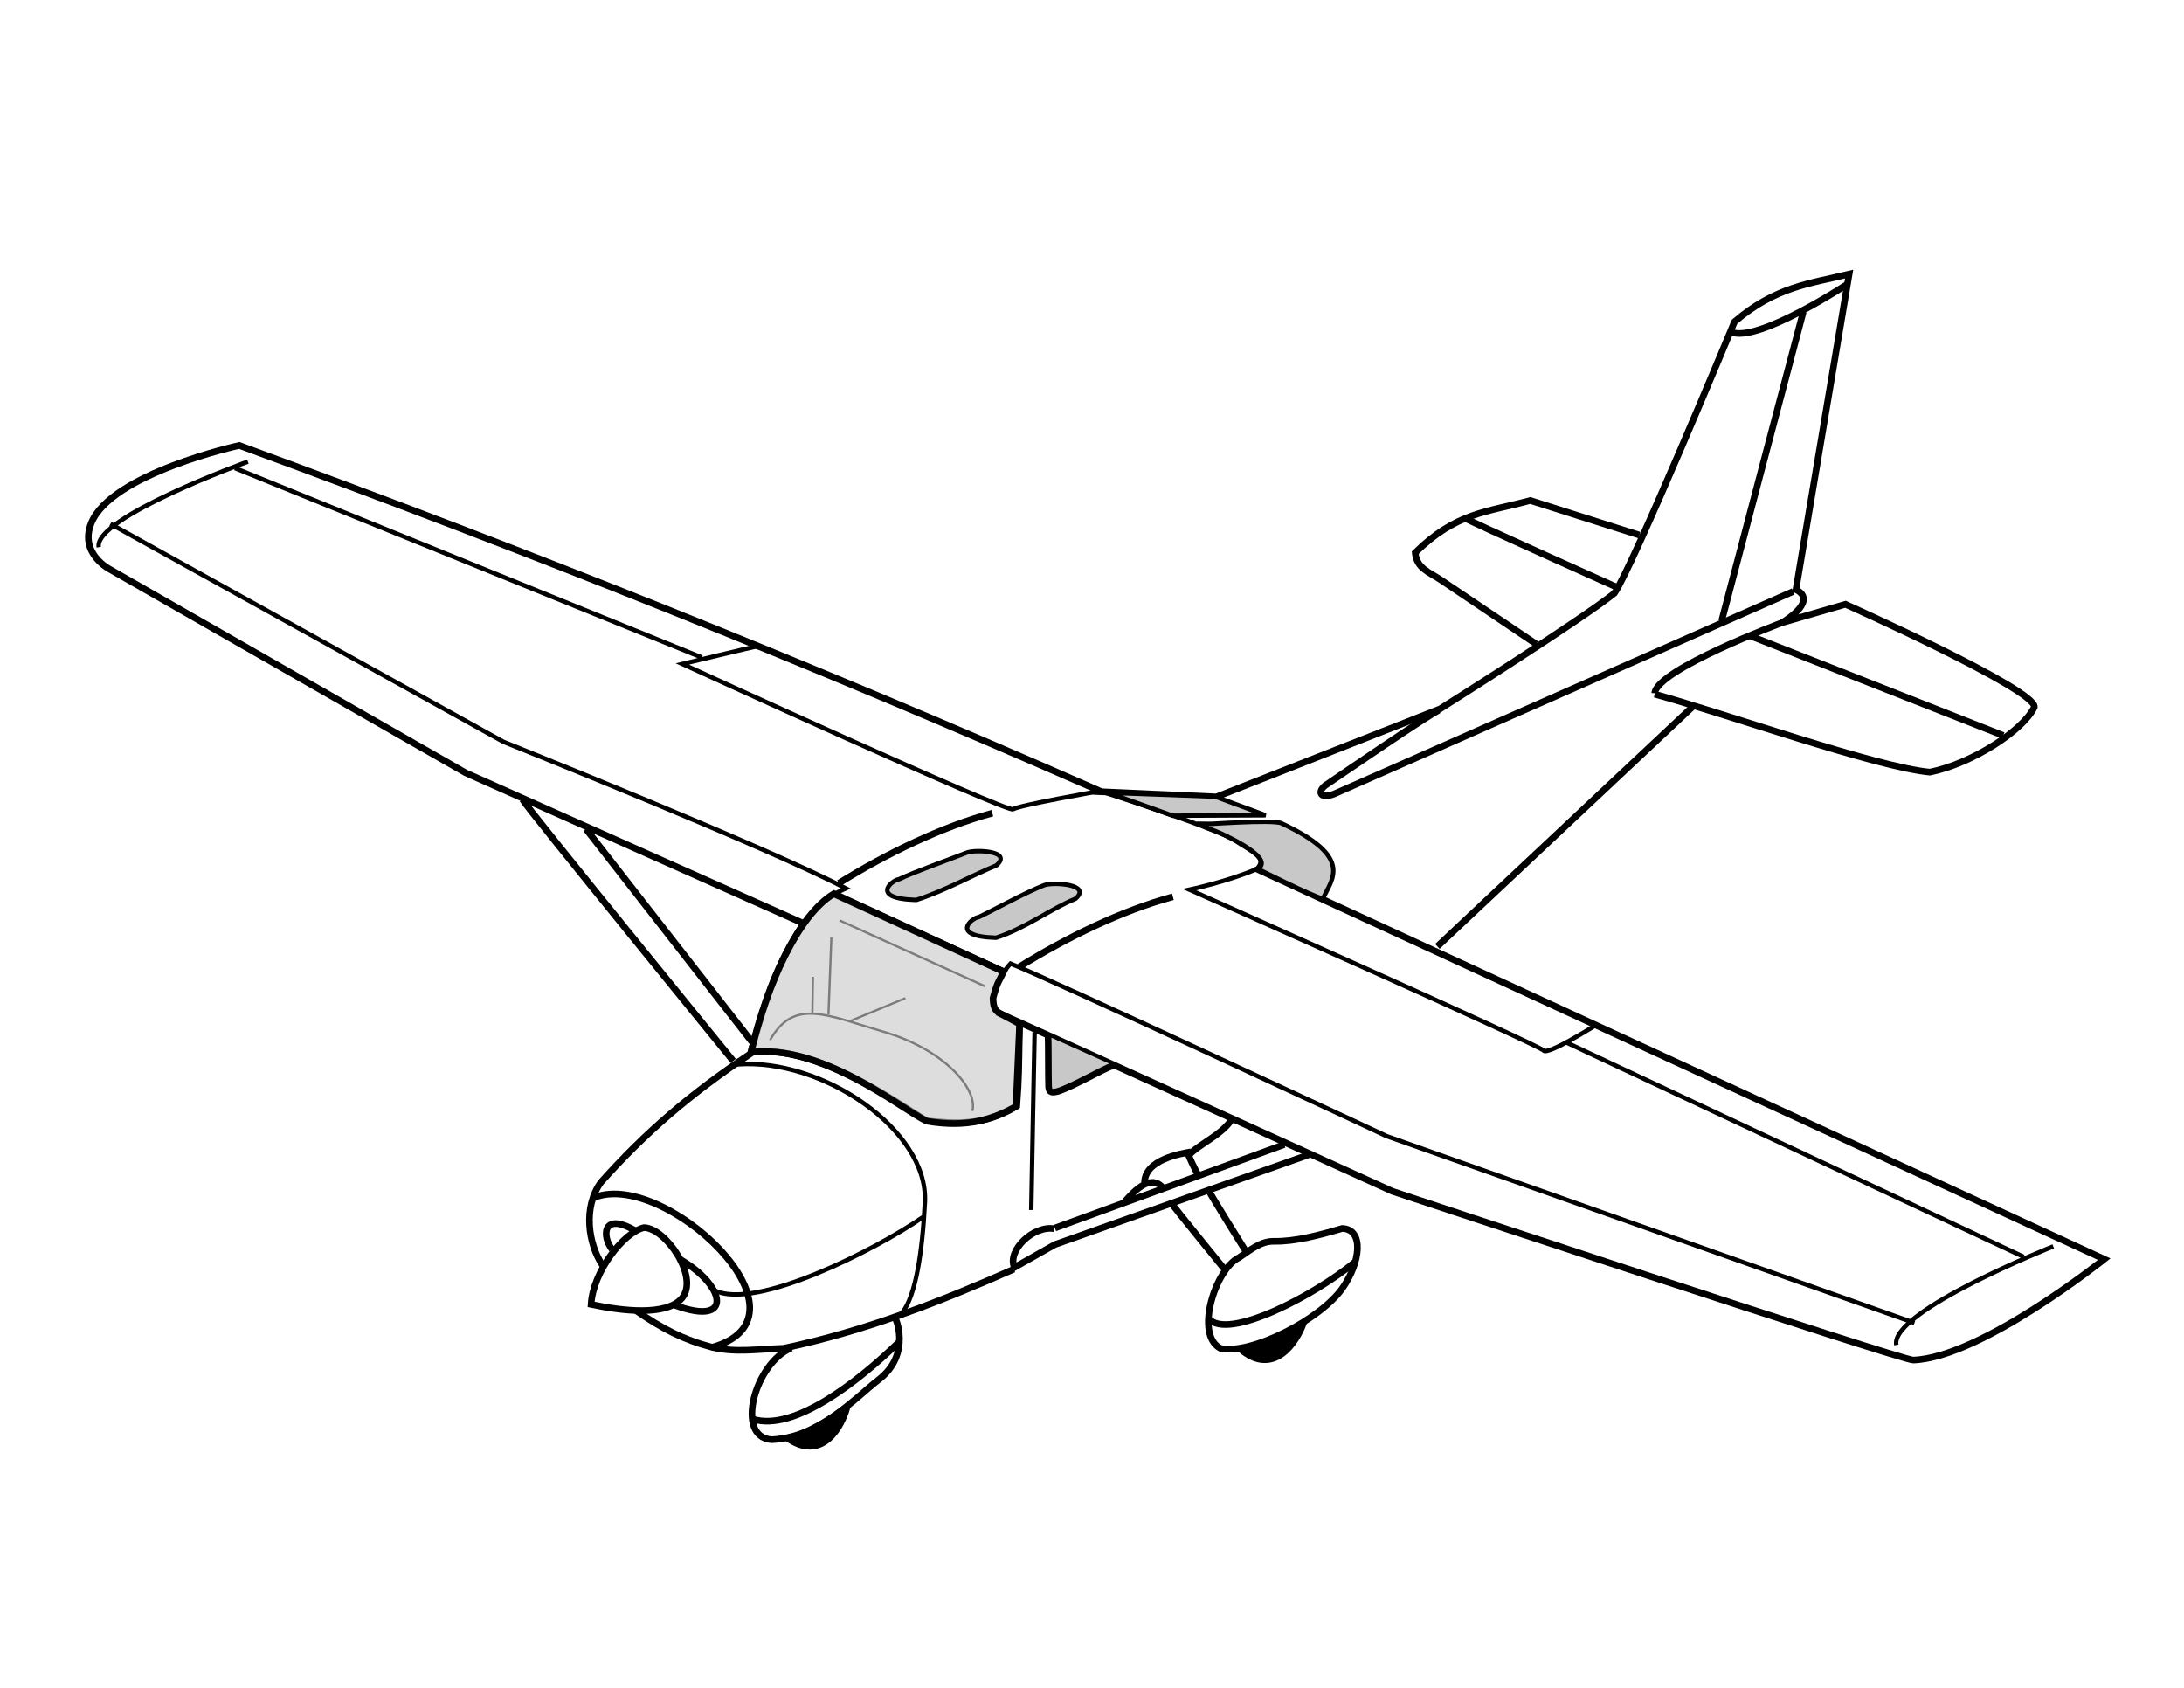 <?xml version="1.0" encoding="UTF-8" standalone="no"?>
<svg
   xmlns:dc="http://purl.org/dc/elements/1.1/"
   xmlns:cc="http://creativecommons.org/ns#"
   xmlns:rdf="http://www.w3.org/1999/02/22-rdf-syntax-ns#"
   xmlns:svg="http://www.w3.org/2000/svg"
   xmlns="http://www.w3.org/2000/svg"
   xmlns:sodipodi="http://sodipodi.sourceforge.net/DTD/sodipodi-0.dtd"
   xmlns:inkscape="http://www.inkscape.org/namespaces/inkscape"
   width="990"
   height="765"
   id="svg2"
   version="1.1"
   inkscape:version="0.48.2 r9819"
   sodipodi:docname="cessna-172-sketch.svg"
   inkscape:export-filename="/home/nhasan/android/workspace/Airports/artwork/cessna-172-sketch.png"
   inkscape:export-xdpi="58.823528"
   inkscape:export-ydpi="58.823528">
  <defs
     id="defs73" />
  <sodipodi:namedview
     pagecolor="#ffffff"
     bordercolor="#666666"
     borderopacity="1"
     objecttolerance="10"
     gridtolerance="10"
     guidetolerance="10"
     inkscape:pageopacity="0"
     inkscape:pageshadow="2"
     inkscape:window-width="1600"
     inkscape:window-height="846"
     id="namedview71"
     showgrid="false"
     inkscape:zoom="0.50734912"
     inkscape:cx="540.45559"
     inkscape:cy="447.82039"
     inkscape:window-x="0"
     inkscape:window-y="0"
     inkscape:window-maximized="1"
     inkscape:current-layer="svg2" />
  <title
     id="title4">Cessna 172 Sketch</title>
  <g
     id="g7"
     transform="matrix(0.582,0,0,0.582,33.552,81.997)">
    <title
       id="title9">Layer 1</title>
    <g
       display="inline"
       id="layer1"
       style="display:inline" />
    <g
       display="inline"
       id="layer4"
       style="display:inline">
      <path
         stroke-miterlimit="4"
         id="path14357"
         d="m 908.791,910.005 c 21.048,17.975 39.387,3.345 48.857,-20.455 -11.526,7.818 -34.448,19.541 -48.857,20.455 z"
         inkscape:connector-curvature="0"
         style="fill:#000000;fill-rule:evenodd;stroke:#000000;stroke-width:5.158;stroke-miterlimit:4" />
      <path
         stroke-miterlimit="4"
         id="path12585"
         d="m 555.507,979.004 c 22.55,16.05 39.528,-0.138 46.864,-24.68 -10.792,8.803 -32.592,22.5 -46.864,24.68 z"
         inkscape:connector-curvature="0"
         style="fill:#000000;fill-rule:evenodd;stroke:#000000;stroke-width:5.158;stroke-miterlimit:4" />
      <path
         stroke-miterlimit="4"
         id="path12336"
         d="m 794,475.429 95.714,4.286 L 1064,411.143 c 0,0 110.034,-69.341 135.714,-90 13.767,-19.267 93.571,-211.429 93.571,-211.429 31.905,-27.381 58.809,-29.762 89.286,-37.143 L 1341.143,318.286 c 11.191,5.476 5.952,15.238 -10.714,25.714 l 49.286,-14.286 c 0,0 148.325,66.284 147.143,80 -8.547,18.025 -47.995,43.927 -81.428,50.714 -41.783,-3.907 -160.714,-46.071 -214.286,-60.714"
         inkscape:connector-curvature="0"
         style="fill:none;stroke:#000000;stroke-width:5.158;stroke-miterlimit:4" />
      <path
         stroke-miterlimit="4"
         id="path12338"
         d="M 1260.428,409.714 1061.857,596.143"
         inkscape:connector-curvature="0"
         style="fill:none;stroke:#000000;stroke-width:5.158;stroke-miterlimit:4" />
      <path
         stroke-miterlimit="4"
         id="path12340"
         d="m 920.97,535.76 660.275,303.954 c 0,0 -95.655,76.551 -148.673,78.571 -8.565,0.326 -405.714,-131.429 -405.714,-131.429 0,0 -283.613,-128.867 -307.857,-139.286"
         inkscape:connector-curvature="0"
         style="fill:none;stroke:#000000;stroke-width:5.158;stroke-miterlimit:4" />
      <path
         stroke-miterlimit="4"
         id="path12342"
         d="m 961.857,758.286 -197.857,70 -32.857,18.571"
         inkscape:connector-curvature="0"
         style="fill:none;stroke:#000000;stroke-width:5.158;stroke-miterlimit:4" />
      <path
         stroke-miterlimit="4"
         id="path12344"
         d="m 731.959,847.521 c -55.772,24.632 -115.029,48.081 -179.387,61.602 -19.582,0.563 -37.143,3.651 -55.714,-0.837 -22.554,-5.988 -39.3,-14.754 -58.824,-28.319"
         inkscape:connector-curvature="0"
         style="fill:none;stroke:#000000;stroke-width:5.158;stroke-miterlimit:4" />
      <path
         stroke-miterlimit="4"
         id="path12346"
         d="m 411.576,844.463 c -10.982,-16.522 -15.398,-45.166 -1.127,-64.719 34.762,-38.899 69.524,-68.707 116.408,-100.03 10.779,-38.86 18.528,-66.609 41.429,-101.429 L 305.01,460.97 28.561,302.846 c 0,0 -24.802,-12.175 -15.152,-36.306 15.495,-38.747 115.296,-60.52 115.296,-60.52 225.69,82.732 441.279,168.494 671.01,269.408"
         inkscape:connector-curvature="0"
         style="fill:none;stroke:#000000;stroke-width:5.158;stroke-miterlimit:4" />
      <path
         stroke-miterlimit="4"
         id="path12348"
         d="m 1138.806,360.653 -73.969,-49.755 c -9.221,-6.248 -19.105,-9.048 -20.245,-21.357 31.905,-31.401 55.728,-31.486 89.653,-40.664 l 84.979,26.97"
         inkscape:connector-curvature="0"
         style="fill:none;stroke:#000000;stroke-width:5.158;stroke-miterlimit:4" />
      <path
         stroke-miterlimit="4"
         id="path12350"
         d="m 349.439,481.95 c 2.857,5.714 163.984,203.407 163.984,203.407"
         inkscape:connector-curvature="0"
         style="fill:none;stroke:#000000;stroke-width:5.158;stroke-miterlimit:4" />
      <path
         stroke-miterlimit="4"
         id="path12352"
         d="M 398.776,504.735 527.897,670.336"
         inkscape:connector-curvature="0"
         style="fill:none;stroke:#000000;stroke-width:5.158;stroke-miterlimit:4" />
      <path
         stroke-miterlimit="4"
         id="path12354"
         d="M 942.571,750.429 764,815.429"
         inkscape:connector-curvature="0"
         style="fill:none;stroke:#000000;stroke-width:5.158;stroke-miterlimit:4" />
      <path
         stroke-miterlimit="4"
         id="path1893"
         d="m 1231.143,399 c 1.429,-18.571 99.286,-55 99.286,-55"
         inkscape:connector-curvature="0"
         style="fill:none;stroke:#000000;stroke-width:5.158;stroke-miterlimit:4" />
      <path
         stroke-miterlimit="4"
         id="path2781"
         d="m 1304.714,354 197.857,77.857"
         inkscape:connector-curvature="0"
         style="fill:none;stroke:#000000;stroke-width:5.158;stroke-miterlimit:4" />
      <path
         stroke-miterlimit="4"
         id="path2783"
         d="m 1346.857,101.857 c -1.429,5 -63.572,240.714 -63.572,240.714"
         inkscape:connector-curvature="0"
         style="fill:none;stroke:#000000;stroke-width:5.158;stroke-miterlimit:4" />
      <path
         stroke-miterlimit="4"
         id="path2785"
         d="m 1290.428,117.571 c 20,9.286 90.714,-37.143 90.714,-37.143"
         inkscape:connector-curvature="0"
         style="fill:none;stroke:#000000;stroke-width:5.158;stroke-miterlimit:4" />
      <path
         stroke-miterlimit="4"
         id="path2787"
         d="m 1064,411.857 c -3.571,0 -87.857,57.857 -87.857,57.857 -7.878,4.672 -6.957,12.268 5,7.857 L 1339,319.714"
         inkscape:connector-curvature="0"
         style="fill:none;stroke:#000000;stroke-width:5.158;stroke-miterlimit:4" />
      <path
         stroke-miterlimit="4"
         id="path3674"
         d="m 1083.286,262.571 c 4.286,2.857 119.286,54.286 119.286,54.286"
         inkscape:connector-curvature="0"
         style="fill:none;stroke:#000000;stroke-width:5.158;stroke-miterlimit:4" />
      <path
         stroke-miterlimit="4"
         id="path4561"
         d="m 718.698,647.026 c -7.764,-8.335 2.425,-28.695 10.693,-37.498 29.124,11.177 292.944,134.35 292.944,134.35 l 411.132,145.462"
         inkscape:connector-curvature="0"
         style="fill:none;stroke:#000000;stroke-width:3.439;stroke-miterlimit:4" />
      <path
         stroke-miterlimit="4"
         id="path4563"
         d="m 1419.325,906.513 c -5.051,-26.264 122.228,-76.772 122.228,-76.772"
         inkscape:connector-curvature="0"
         style="fill:none;stroke:#000000;stroke-width:3.439;stroke-miterlimit:4" />
      <path
         stroke-miterlimit="4"
         id="path4565"
         d="M 1518.32,837.822 1162.746,671.147"
         inkscape:connector-curvature="0"
         style="fill:none;stroke:#000000;stroke-width:3.439;stroke-miterlimit:4" />
      <path
         stroke-miterlimit="4"
         id="path4567"
         d="m 1185.98,657.005 c 0,0 -38.386,24.244 -41.416,20.203 -3.03,-4.041 -275.772,-125.259 -275.772,-125.259 0,0 30.385,-6.479 52.528,-16.162 8.286,-8.847 -2.785,-12.663 -17.173,-22.223 -13.799,-9.17 -105.056,-38.386 -105.056,-38.386"
         inkscape:connector-curvature="0"
         style="fill:none;stroke:#000000;stroke-width:3.439;stroke-miterlimit:4" />
      <path
         stroke-miterlimit="4"
         id="path4569"
         d="M 19.254,285.269 C 15.213,262.035 135.421,218.599 135.421,218.599"
         inkscape:connector-curvature="0"
         style="fill:none;stroke:#000000;stroke-width:3.439;stroke-miterlimit:4" />
      <path
         stroke-miterlimit="4"
         id="path4571"
         d="M 28.345,267.086 334.421,436.792 c 0,0 206.071,82.327 266.68,114.147 -11.534,5.391 -18.153,9.049 -32.815,26.703"
         inkscape:connector-curvature="0"
         style="fill:none;stroke:#000000;stroke-width:3.439;stroke-miterlimit:4" />
      <path
         stroke-miterlimit="4"
         id="path4573"
         d="m 715.249,492.35 c -39.814,10.785 -82.486,31.57 -119.443,54.497"
         inkscape:connector-curvature="0"
         style="fill:none;stroke:#000000;stroke-width:5.158;stroke-miterlimit:4" />
      <path
         stroke-miterlimit="4"
         id="path4575"
         d="m 533.421,362.04 c -5.051,1.01 -59.599,14.142 -59.599,14.142 0,0 253.548,116.168 257.589,113.137 4.041,-3.03 67.428,-14.142 67.428,-14.142"
         inkscape:connector-curvature="0"
         style="fill:none;stroke:#000000;stroke-width:3.439;stroke-miterlimit:4" />
      <path
         stroke-miterlimit="4"
         id="path4577"
         d="M 488.975,371.132 125.32,223.65"
         inkscape:connector-curvature="0"
         style="fill:none;stroke:#000000;stroke-width:3.439;stroke-miterlimit:4" />
      <path
         stroke-miterlimit="4"
         id="path4579"
         d="m 661.364,806.854 c -37.887,26.103 -129.972,72.486 -161.992,57.405"
         inkscape:connector-curvature="0"
         style="fill:none;stroke:#000000;stroke-width:3.439;stroke-miterlimit:4" />
      <path
         stroke-miterlimit="4"
         id="path4581"
         d="m 403.458,792.488 c 53.876,-25.448 180.686,92.507 92.495,116.117"
         inkscape:connector-curvature="0"
         style="fill:none;stroke:#000000;stroke-width:5.158;stroke-miterlimit:4" />
      <path
         stroke-miterlimit="4"
         id="path4583"
         d="m 516.524,688.024 c 66.315,-5.101 149.095,51.095 146.197,107.372 -1.999,39.548 -7.265,72.456 -17.367,85.588"
         inkscape:connector-curvature="0"
         style="fill:none;stroke:#000000;stroke-width:3.439;stroke-miterlimit:4" />
      <path
         stroke-miterlimit="4"
         id="path4585"
         d="m 745.554,801.457 c 0,-5.051 2.612,-138.463 2.612,-138.463"
         inkscape:connector-curvature="0"
         style="fill:none;stroke:#000000;stroke-width:3.439;stroke-miterlimit:4" />
      <path
         stroke-miterlimit="4"
         id="path4587"
         d="m 732.299,845.802 c -5.427,-13.009 14.928,-32.693 31.387,-29.785"
         inkscape:connector-curvature="0"
         style="fill:none;stroke:#000000;stroke-width:5.158;stroke-miterlimit:4" />
      <path
         stroke-miterlimit="4"
         id="path1901"
         d="m 855.864,557.466 c -39.814,10.785 -82.486,31.57 -119.443,54.498"
         inkscape:connector-curvature="0"
         style="fill:none;stroke:#000000;stroke-width:5.158;stroke-miterlimit:4" />
      <path
         stroke-miterlimit="4"
         id="path1903"
         d="M 591.871,555.414 723.698,615.696"
         inkscape:connector-curvature="0"
         style="fill:none;stroke:#000000;stroke-width:5.158;stroke-miterlimit:4" />
      <path
         stroke-miterlimit="4"
         id="path1905"
         d="m 596.337,575.926 113.565,51.443"
         inkscape:connector-curvature="0"
         style="fill:none;stroke:#000000;stroke-width:1.719;stroke-miterlimit:4" />
      <path
         stroke-miterlimit="4"
         id="path1907"
         d="m 526.914,678.452 c 51.76,-6.861 117.665,42.374 137.47,53.644 22.596,1.979 44.199,4.06 69.913,-11.654 1.723,-24.048 1.404,-24.018 2.134,-64.783"
         inkscape:connector-curvature="0"
         style="fill:none;stroke:#000000;stroke-width:5.158;stroke-miterlimit:4" />
      <path
         stroke-miterlimit="4"
         id="path1909"
         d="m 542.138,669.051 c 18.68,-32.706 43.167,-19.735 89.121,-6.212 46.497,13.682 72.748,44.301 68.455,61.443"
         inkscape:connector-curvature="0"
         style="fill:none;stroke:#000000;stroke-width:1.719;stroke-miterlimit:4" />
      <path
         stroke-miterlimit="4"
         id="path1911"
         d="m 647.513,636.446 -42.706,17.727"
         inkscape:connector-curvature="0"
         style="fill:none;stroke:#000000;stroke-width:1.719;stroke-miterlimit:4" />
      <path
         stroke-miterlimit="4"
         id="path1913"
         d="m 589.88,589.036 -2.273,60.109"
         inkscape:connector-curvature="0"
         style="fill:none;stroke:#000000;stroke-width:1.719;stroke-miterlimit:4" />
      <path
         stroke-miterlimit="4"
         id="path1915"
         d="m 575.508,619.808 -0.418,28.16"
         inkscape:connector-curvature="0"
         style="fill:none;stroke:#000000;stroke-width:1.719;stroke-miterlimit:4" />
      <path
         stroke-miterlimit="4"
         id="path1917"
         d="m 642.564,543.834 c 12.842,-6.11 37.249,-14.573 52.842,-20.75 6.962,-2.627 36.171,-1.283 22.872,10.057 -19.137,7.727 -39.473,19.487 -62.28,26.819 -37.071,-1.046 -18.485,-15.786 -13.434,-16.125 z"
         inkscape:connector-curvature="0"
         style="fill:#c8c8c8;fill-rule:evenodd;stroke:#000000;stroke-width:3.439;stroke-miterlimit:4" />
      <path
         stroke-miterlimit="4"
         id="path1923"
         d="m 907.393,838.464 c -18.214,8.571 -35,60 -14.464,70.714 23.731,5.051 77.544,-22.291 94.821,-46.607 14.464,-20.357 17.143,-46.25 0,-46.786 -18.214,5.357 -36.807,10.3 -53.036,10 -10.608,-0.196 -18.393,6.786 -27.321,12.679 z"
         inkscape:connector-curvature="0"
         style="fill:none;stroke:#000000;stroke-width:5.158;stroke-miterlimit:4" />
      <path
         stroke-miterlimit="4"
         id="path1925"
         d="m 558.726,908.855 c -28.326,11.659 -44.286,69.351 -15.477,71.451 37.143,-1.436 65.484,-32.872 83.362,-46.653 26.317,-20.285 12.842,-48.831 12.842,-48.831"
         inkscape:connector-curvature="0"
         style="fill:none;stroke:#000000;stroke-width:5.158;stroke-miterlimit:4" />
      <path
         stroke-miterlimit="4"
         id="path1927"
         d="m 901.064,731.806 c -8.217,11.703 -25.85,18.925 -32.929,27.158 4.286,10 7.128,14.617 7.128,14.617"
         inkscape:connector-curvature="0"
         style="fill:none;stroke:#000000;stroke-width:5.158;stroke-miterlimit:4" />
      <path
         stroke-miterlimit="4"
         id="path1929"
         d="m 833.785,780.14 c 0.158,-17.98 27.995,-22.605 36.148,-24.018"
         inkscape:connector-curvature="0"
         style="fill:none;stroke:#000000;stroke-width:5.158;stroke-miterlimit:4" />
      <path
         stroke-miterlimit="4"
         id="path2818"
         d="m 642.702,904.078 c -32.079,31.154 -81.99,70.213 -114.01,60.183"
         inkscape:connector-curvature="0"
         style="fill:none;stroke:#000000;stroke-width:5.158;stroke-miterlimit:4" />
      <path
         stroke-miterlimit="4"
         id="path2826"
         d="m 997.518,842.031 c -30.563,25.345 -98.657,61.374 -113.757,44.021"
         inkscape:connector-curvature="0"
         style="fill:none;stroke:#000000;stroke-width:5.158;stroke-miterlimit:4" />
      <path
         stroke-miterlimit="4"
         id="path2828"
         d="m 854.65,796.153 c 1.263,2.02 41.921,52.023 41.921,52.023"
         inkscape:connector-curvature="0"
         style="fill:none;stroke:#000000;stroke-width:5.158;stroke-miterlimit:4" />
      <path
         stroke-miterlimit="4"
         id="path2830"
         d="m 883.692,786.052 c 1.263,3.283 29.294,47.982 29.294,47.982"
         inkscape:connector-curvature="0"
         style="fill:none;stroke:#000000;stroke-width:5.158;stroke-miterlimit:4" />
      <path
         stroke-miterlimit="4"
         id="path3717"
         d="m 758.685,666.096 c 0.253,6.945 0.126,33.083 0.379,39.175 0.253,5.082 2.904,4.767 7.197,3.756 12.374,-4.041 34.093,-16.92 43.184,-20.203"
         inkscape:connector-curvature="0"
         style="fill:#c8c8c8;fill-rule:evenodd;stroke:#000000;stroke-width:5.158;stroke-miterlimit:4" />
      <path
         stroke-miterlimit="4"
         id="path5489"
         d="m 704.742,573.267 c 12.842,-6.11 35.228,-18.614 50.822,-24.791 6.962,-2.627 37.686,-0.778 24.387,10.562 -19.137,7.727 -38.968,23.023 -61.775,30.354 -37.071,-1.046 -18.485,-15.786 -13.434,-16.125 z"
         inkscape:connector-curvature="0"
         style="fill:#c8c8c8;fill-rule:evenodd;stroke:#000000;stroke-width:3.439;stroke-miterlimit:4" />
      <path
         stroke-miterlimit="4"
         id="path5491"
         d="m 817.636,795.788 c 13.431,-15.828 23.629,-20.609 31.097,-10.886"
         inkscape:connector-curvature="0"
         style="fill:none;stroke:#000000;stroke-width:5.158;stroke-miterlimit:4" />
      <path
         stroke-miterlimit="4"
         id="path5493"
         d="m 402.727,874.928 c 23.731,5.051 58.804,9.446 70.83,-4.938 13.507,-16.155 -12.404,-54.331 -29.547,-54.867 -15.867,3.526 -39.84,34.256 -41.283,59.805 z"
         inkscape:connector-curvature="0"
         style="fill:none;stroke:#000000;stroke-width:5.158;stroke-miterlimit:4" />
      <path
         stroke-miterlimit="4"
         id="path5495"
         d="m 468.12,875.628 c 46.539,17.172 39.063,-16.018 3.283,-36.113"
         inkscape:connector-curvature="0"
         style="fill:none;stroke:#000000;stroke-width:5.158;stroke-miterlimit:4" />
      <path
         stroke-miterlimit="4"
         id="path5497"
         d="m 419.02,832.047 c -7.648,-9.597 -8.001,-29.655 17.93,-14.647"
         inkscape:connector-curvature="0"
         style="fill:none;stroke:#000000;stroke-width:5.158;stroke-miterlimit:4" />
      <path
         stroke-miterlimit="4"
         id="path5499"
         d="M 805.607,476.5 C 813.643,476.679 889,479.536 889,479.536 L 928.107,494 855.786,494.357 805.607,476.5 z"
         inkscape:connector-curvature="0"
         style="fill:#c8c8c8;fill-rule:evenodd;stroke:#000000;stroke-width:3.439;stroke-miterlimit:4" />
      <path
         stroke-miterlimit="4"
         id="path6386"
         d="m 877.393,501.143 c 1.071,0.179 56.288,-4.052 63.036,-0.893 C 996.5,526.5 980.25,543.107 972.571,559 c -9.643,-2.679 -50.893,-23.393 -50.893,-23.393 0,0 16.429,-5.536 -23.929,-25.357 -13.21,-6.515 -15.363,-5.428 -20.357,-9.107 z"
         inkscape:connector-curvature="0"
         style="fill:#c8c8c8;fill-rule:evenodd;stroke:#000000;stroke-width:3.439;stroke-miterlimit:4" />
      <path
         stroke-miterlimit="4"
         id="path11698"
         d="m 591.857,555.071 c -27.755,16.649 -51.902,69.764 -64.643,123.571 55.595,-6.429 114.762,42.5 136.786,53.571 32.143,5.476 51.786,-1.548 69.643,-11.429 L 736.5,656.5 721.857,648.643 c -5.238,-2.262 -5.833,-6.31 -6.071,-12.143 0,0 2.143,-8.929 4.643,-13.571 C 721.875,620.242 724,615.786 724,615.786 L 591.857,555.071 z"
         inkscape:connector-curvature="0"
         style="fill:#c8c8c8;fill-opacity:0.621;fill-rule:evenodd;stroke:#000000;stroke-width:5.158;stroke-miterlimit:4" />
    </g>
  </g>
</svg>
